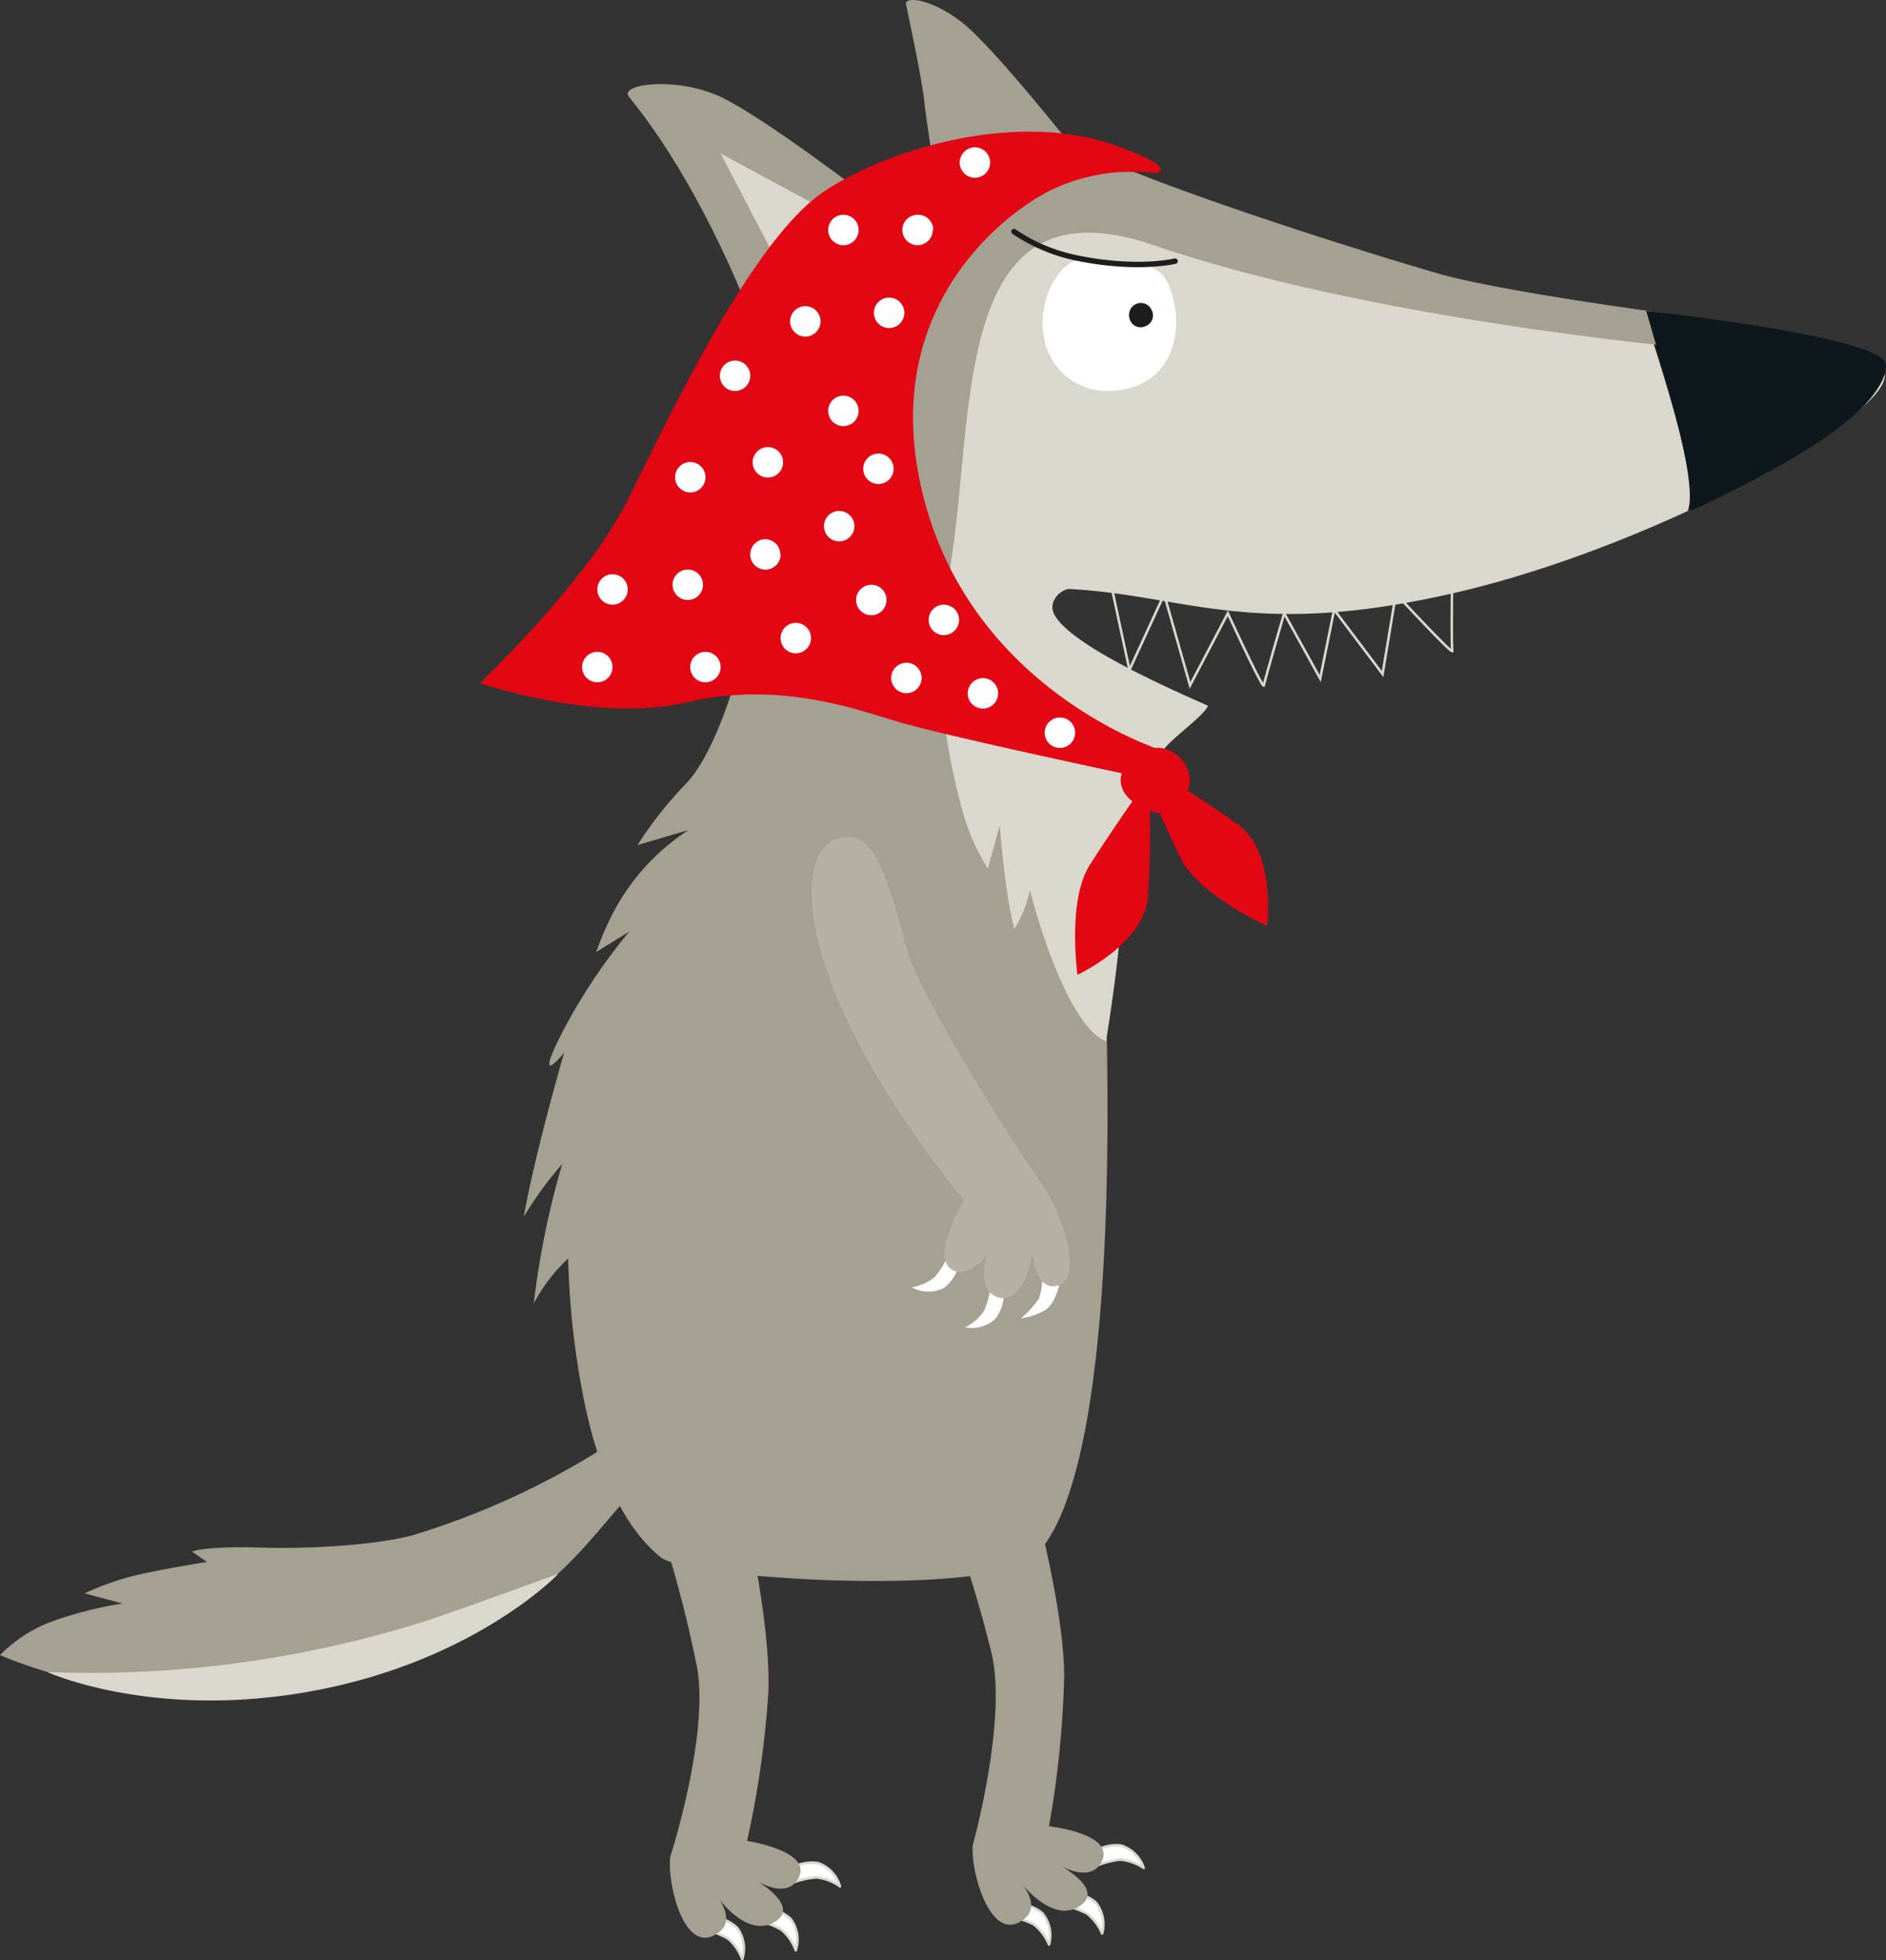 <svg xmlns="http://www.w3.org/2000/svg" viewBox="0 0 209.53 217.7"><rect x="0" y="0" width="209.53" height="217.7" fill="#333333" stroke="none"/><defs><style>.cls-1,.cls-10,.cls-12{fill:none;stroke-linecap:round;}.cls-1,.cls-10{stroke:#dad8cc;stroke-width:0.28px;}.cls-2,.cls-5{fill:#a4a092;}.cls-3,.cls-6{fill:#dad8cc;}.cls-13,.cls-4{fill:#e30613;}.cls-14,.cls-4,.cls-5,.cls-6{fill-rule:evenodd;}.cls-7{fill:#1d1d1b;}.cls-14,.cls-8{fill:#fff;}.cls-9{fill:#b4b0a4;}.cls-10,.cls-12{stroke-linejoin:round;}.cls-11{fill:#0d181c;}.cls-12{stroke:#1d1d1b;stroke-width:0.6px;}</style></defs><g id="Capa_2" data-name="Capa 2"><g id="Capa_1-2" data-name="Capa 1"><path class="cls-1" d="M161.32,64.54s-4.27,1.13-8.92,2.1a43.54,43.54,0,0,1-10.42.51s-4.76-.62-8.6-.75c-6.76-.21-10.21-2.74-10.21-2.74l2.31,10.73L129.34,66l2.87,10.11,4.2-8s3.91,8.51,4,8,1.64-5.87,2.26-8l4,7.24,1.55-7.64,5.38,7.14,1.48-8.91s6.38,6.87,6.27,6.35S161.32,64.54,161.32,64.54Z"/><path class="cls-2" d="M82,74.45s-2.35,9-5.8,12.59a43.17,43.17,0,0,0-5.37,6.8l5.66-1.66a24.55,24.55,0,0,0-7.64,7.88,31.45,31.45,0,0,0-2.61,5.66l3.66-2.26a64.41,64.41,0,0,0-7.58,11.46c-3.12,6.24.35,2,.35,2s-3.21,11-4.48,18.2a40.63,40.63,0,0,1,4.27-5.85,93,93,0,0,0-3.16,15.49,18.68,18.68,0,0,1,3.82-5,91.49,91.49,0,0,0,1.77,15.79c2,9.79,5.37,14.85,8.49,17.37s36.72,4.42,41.47,0c10.34-9.63,8.12-61,7.72-69.37S128.15,85,128.15,85Z"/><path class="cls-3" d="M122.88,115.63s1.49-9,1.73-14.5a43.73,43.73,0,0,1,1.74-9.69l.55.22s.7-5.52,2.3-8.29c.69-1.19,4.63-3.9,5-5-5.84-2.57-15.34-6.93-17.06-10.11-.82-1.53.87-2.9,1.7-2.85,12.95.69,20.34,5.62,42.86.41,23.12-5.34,50.15-20.71,47.52-24.73s-38.61-5-52.13-8.76S123.6,19.44,123.6,19.44c-11-3.73-23.83.84-35,13.61S82,74.45,82,74.45l22.84,5.23a75.47,75.47,0,0,0,2.27,11,23.64,23.64,0,0,0,2.64,5.78l1.32-4.79s.61,8,1.63,11.5a13.78,13.78,0,0,0,1.72-4.32s3.66,14.72,8.43,16.79"/><path class="cls-4" d="M126.37,84.58s2.69,6.39,4.75,10.64,9.64,7.59,9.64,7.59,1-7.93-3-11.08a103.19,103.19,0,0,0-11.34-7.15"/><path class="cls-5" d="M71,160.14c-1.47-1.48-4.68,1.11-4.68,1.11a86.7,86.7,0,0,1-20.48,9.24c-3.41.94-10.39,1.56-16.81,1.37s-7.7.45-7.7.45L23,173.46s-4,.61-7.4,1.36a30.37,30.37,0,0,0-6.19,2.12l4.19,1.13a43,43,0,0,0-8,2.06A15.85,15.85,0,0,0,0,183.8s14.48,6.48,29.82,4c27.75-4.48,33-13.77,39.71-21.32.56-.62,3.26-4.58,1.51-6.33"/><path class="cls-6" d="M61.91,174.82s-9.44,3.43-14,5a124,124,0,0,1-42.64,5.87s10.06,4.57,25.49,2.7c20.59-2.5,31.2-13.54,31.2-13.54"/><path class="cls-7" d="M182.85,35.45s2.56,7.78,3.74,12.54c1.88,7.56.88,8.75.88,8.75s21.72-9.11,21.72-15.66c0-3.08-26.34-5.63-26.34-5.63"/><path class="cls-8" d="M110,143.17a9.31,9.31,0,0,1-.68,2.41,5.49,5.49,0,0,1-2.11,1.82,3.82,3.82,0,0,0,3.42-1,4.72,4.72,0,0,0,.88-2.29Z"/><path class="cls-8" d="M105.19,139.72a9.59,9.59,0,0,1-1.35,2.11,5.57,5.57,0,0,1-2.55,1.13,3.86,3.86,0,0,0,3.56.08,4.71,4.71,0,0,0,1.49-1.94Z"/><path class="cls-8" d="M117.76,142.41s-.47,2.3-1.59,3.05a7.25,7.25,0,0,1-2.74.94,10.41,10.41,0,0,0,2-2.22,6.77,6.77,0,0,0,.35-2.27Z"/><path class="cls-9" d="M94.75,93c2.38.32,4,4.49,5.83,11.92,1.44,5.67,12.79,23.27,15,26.33,2.73,3.74,4.62,10.81,2,11.52s-2.86-3.48-2.86-3.48-.9,5.44-3.65,4.83-1.46-4.66-1.46-4.66-2.46,3-4.18,1.27,1.66-7.46,1.66-7.46-15.93-18.74-16.88-33.09C89.88,96,91.24,92.56,94.75,93"/><path class="cls-8" d="M88.28,209a9.19,9.19,0,0,1,2.45-.51,5.43,5.43,0,0,1,2.59,1,3.82,3.82,0,0,0-2.43-2.59,4.77,4.77,0,0,0-2.43.28Z"/><path class="cls-10" d="M88.28,209a9.19,9.19,0,0,1,2.45-.51,5.43,5.43,0,0,1,2.59,1,3.82,3.82,0,0,0-2.43-2.59,4.77,4.77,0,0,0-2.43.28Z"/><path class="cls-8" d="M84.5,213.36a10.16,10.16,0,0,1,2.32.93,5.63,5.63,0,0,1,1.59,2.29,3.85,3.85,0,0,0-.59-3.51,4.82,4.82,0,0,0-2.19-1.1Z"/><path class="cls-10" d="M84.5,213.36a10.16,10.16,0,0,1,2.32.93,5.63,5.63,0,0,1,1.59,2.29,3.85,3.85,0,0,0-.59-3.51,4.82,4.82,0,0,0-2.19-1.1Z"/><path class="cls-8" d="M78.54,214.34a9.68,9.68,0,0,1,2.33.93,5.57,5.57,0,0,1,1.59,2.29,3.83,3.83,0,0,0-.6-3.51,4.65,4.65,0,0,0-2.18-1.1Z"/><path class="cls-10" d="M78.54,214.34a9.68,9.68,0,0,1,2.33.93,5.57,5.57,0,0,1,1.59,2.29,3.83,3.83,0,0,0-.6-3.51,4.65,4.65,0,0,0-2.18-1.1Z"/><path class="cls-2" d="M83,169s2.62,11.53,2.37,18.83A108.2,108.2,0,0,1,83,204.44s7.32,1.09,5.71,4.12c-1.38,2.61-5,.08-5,.08s5.1,2.83,2.58,4.64c-3.1,2.22-6.45-2.46-6.45-2.46s1.76,2.32.17,3.64c-3.85,3.21-5.9-5.09-5.55-8.24,0,0,4.3-13.32,3-20.95a138.62,138.62,0,0,0-4.82-17.89Z"/><path class="cls-8" d="M122,207.12a9.91,9.91,0,0,1,2.43-.61,5.65,5.65,0,0,1,2.63.92,3.84,3.84,0,0,0-2.54-2.49,4.75,4.75,0,0,0-2.42.39Z"/><path class="cls-10" d="M122,207.12a9.91,9.91,0,0,1,2.43-.61,5.65,5.65,0,0,1,2.63.92,3.84,3.84,0,0,0-2.54-2.49,4.75,4.75,0,0,0-2.42.39Z"/><path class="cls-8" d="M118.4,211.66a9.36,9.36,0,0,1,2.36.84,5.5,5.5,0,0,1,1.68,2.22,3.84,3.84,0,0,0-.73-3.48,4.78,4.78,0,0,0-2.23-1Z"/><path class="cls-10" d="M118.4,211.66a9.36,9.36,0,0,1,2.36.84,5.5,5.5,0,0,1,1.68,2.22,3.84,3.84,0,0,0-.73-3.48,4.78,4.78,0,0,0-2.23-1Z"/><path class="cls-8" d="M112.49,212.88a9.76,9.76,0,0,1,2.37.83,5.57,5.57,0,0,1,1.68,2.23,3.82,3.82,0,0,0-.74-3.48,4.76,4.76,0,0,0-2.22-1Z"/><path class="cls-10" d="M112.49,212.88a9.76,9.76,0,0,1,2.37.83,5.57,5.57,0,0,1,1.68,2.23,3.82,3.82,0,0,0-.74-3.48,4.76,4.76,0,0,0-2.22-1Z"/><path class="cls-2" d="M115.09,167.36s3.09,11.41,3.14,18.71a109.29,109.29,0,0,1-1.69,16.74s7.35.79,5.87,3.89c-1.28,2.66-5,.27-5,.27s5.21,2.63,2.76,4.54c-3,2.34-6.54-2.2-6.54-2.2s1.85,2.25.32,3.64c-3.72,3.36-6.11-4.85-5.89-8,0,0,3.76-13.48,2.17-21.05a138.51,138.51,0,0,0-5.55-17.68Z"/><path class="cls-4" d="M132.19,86.66a3.82,3.82,0,0,1-3.41,3.63,5.42,5.42,0,0,1-3.35-1.64,2.88,2.88,0,0,1-.93-2c0-2,2.81-3.61,4.28-3.61a3.81,3.81,0,0,1,3.41,3.61"/><path class="cls-4" d="M127.6,86.41s-4,5.66-6.53,9.65-1.36,12.19-1.36,12.19,7.24-3.36,7.8-8.43a104.89,104.89,0,0,0,.09-13.41"/><path class="cls-2" d="M125.92,19.07c10.67,4.24,27.63,9.52,33.91,11.32,7,2,25.17,4.4,25.17,4.4l1.8,3.77s-34.69-3.11-58.65-11.34C101.9,18.21,110,55.55,103.63,70c-18.34-54.41,23.59-50.91,22.29-50.91"/><path class="cls-11" d="M209.53,40.53c0-3.14-26.64-6-26.64-6s2.43,8.21,3.63,13.06c1.91,7.69,1.24,9.17,1.24,9.17s21.77-9.54,21.77-16.21"/><path class="cls-8" d="M116.05,37.8c-1-3.9,1.42-9.7,5.3-9.08,2.75.2,3.4,1.4,5.64.52,2,.83,2.5,1.45,3,2.82,1.43,3.6.92,9.72-4.72,11.1-4.56,1.11-8.25-1.33-9.25-5.36"/><path class="cls-7" d="M127.91,34.37a1.27,1.27,0,0,1-.67,1.86,1.25,1.25,0,0,1-1.72-.76,1.34,1.34,0,0,1,.77-1.74,1.28,1.28,0,0,1,1.62.64"/><path class="cls-12" d="M130.55,29s-4.29,1.05-11.12-.39a19.39,19.39,0,0,1-6.78-2.89"/><path class="cls-2" d="M97.1,22.4S85,13.07,80.06,10.76s-11.36-1.44-10.18,0C78.43,21.23,83.75,36,83.75,36Z"/><path class="cls-2" d="M119.43,16.68S110.38,5.21,106.88,2.49s-6.41-2.92-6.22-2,1.74,8.13,2,10.57,1.09,7.56,1.09,7.56Z"/><polygon class="cls-3" points="85.49 27.45 80.06 17.04 90.01 22.42 85.49 27.45"/><path class="cls-13" d="M129.2,83.37S108.37,77,102.69,55.55,112.17,23.24,117,21a20.84,20.84,0,0,1,11.42-1.77s2.82-.43-4.27-3c-11.23-4.11-25.77.43-32.65,5.07-8.07,5.45-17.37,25.4-21.81,34.32S53.32,75.86,53.32,75.86s13,4.51,23.05,2.12c10.55-2.51,19.66,1.12,23.8,2.29,6.59,1.85,27.78,6.31,27.78,6.31Z"/><path class="cls-14" d="M78.1,64.94a1.69,1.69,0,1,1-1.68-1.69,1.69,1.69,0,0,1,1.68,1.69"/><path class="cls-14" d="M86.73,61.57A1.69,1.69,0,1,1,85,59.88a1.69,1.69,0,0,1,1.69,1.69"/><path class="cls-14" d="M98.49,66.63a1.69,1.69,0,1,1-1.69-1.69,1.68,1.68,0,0,1,1.69,1.69"/><path class="cls-14" d="M102.39,75.28a1.69,1.69,0,1,1-1.69-1.68,1.69,1.69,0,0,1,1.69,1.68"/><path class="cls-14" d="M110.89,77a1.69,1.69,0,1,1-1.69-1.69A1.69,1.69,0,0,1,110.89,77"/><path class="cls-14" d="M119.44,81.37a1.69,1.69,0,1,1-1.68-1.69,1.68,1.68,0,0,1,1.68,1.69"/><path class="cls-14" d="M106.55,68.84a1.69,1.69,0,1,1-1.68-1.69,1.68,1.68,0,0,1,1.68,1.69"/><path class="cls-14" d="M99.28,52.06a1.69,1.69,0,1,1-1.69-1.69,1.69,1.69,0,0,1,1.69,1.69"/><path class="cls-14" d="M87,51.34a1.69,1.69,0,1,1-1.69-1.69A1.68,1.68,0,0,1,87,51.34"/><path class="cls-14" d="M83.35,41.6a1.69,1.69,0,1,1-3.37,0,1.69,1.69,0,0,1,3.37,0"/><path class="cls-14" d="M95.39,45.62a1.69,1.69,0,1,1-1.69-1.68,1.69,1.69,0,0,1,1.69,1.68"/><path class="cls-14" d="M94.92,58.43a1.69,1.69,0,0,1-3.38,0,1.69,1.69,0,1,1,3.38,0"/><path class="cls-14" d="M90.1,70.86a1.69,1.69,0,1,1-1.69-1.69,1.69,1.69,0,0,1,1.69,1.69"/><path class="cls-14" d="M80.06,74.08a1.69,1.69,0,1,1-1.68-1.69,1.69,1.69,0,0,1,1.68,1.69"/><path class="cls-14" d="M68.05,74.08a1.69,1.69,0,1,1-1.69-1.69,1.69,1.69,0,0,1,1.69,1.69"/><path class="cls-14" d="M69.74,65.46a1.69,1.69,0,1,1-1.69-1.69,1.69,1.69,0,0,1,1.69,1.69"/><path class="cls-14" d="M91.16,35.68A1.69,1.69,0,1,1,89.48,34a1.69,1.69,0,0,1,1.68,1.69"/><path class="cls-14" d="M95.39,25.54a1.69,1.69,0,1,1-1.69-1.69,1.69,1.69,0,0,1,1.69,1.69"/><path class="cls-14" d="M100.47,34.74a1.69,1.69,0,1,1-1.68-1.69,1.69,1.69,0,0,1,1.68,1.69"/><path class="cls-14" d="M103.63,25.54A1.69,1.69,0,1,1,102,23.85a1.68,1.68,0,0,1,1.68,1.69"/><path class="cls-14" d="M110,18.05a1.69,1.69,0,1,1-1.69-1.69A1.69,1.69,0,0,1,110,18.05"/><path class="cls-14" d="M78.38,53a1.69,1.69,0,1,1-1.69-1.69A1.69,1.69,0,0,1,78.38,53"/></g></g></svg>